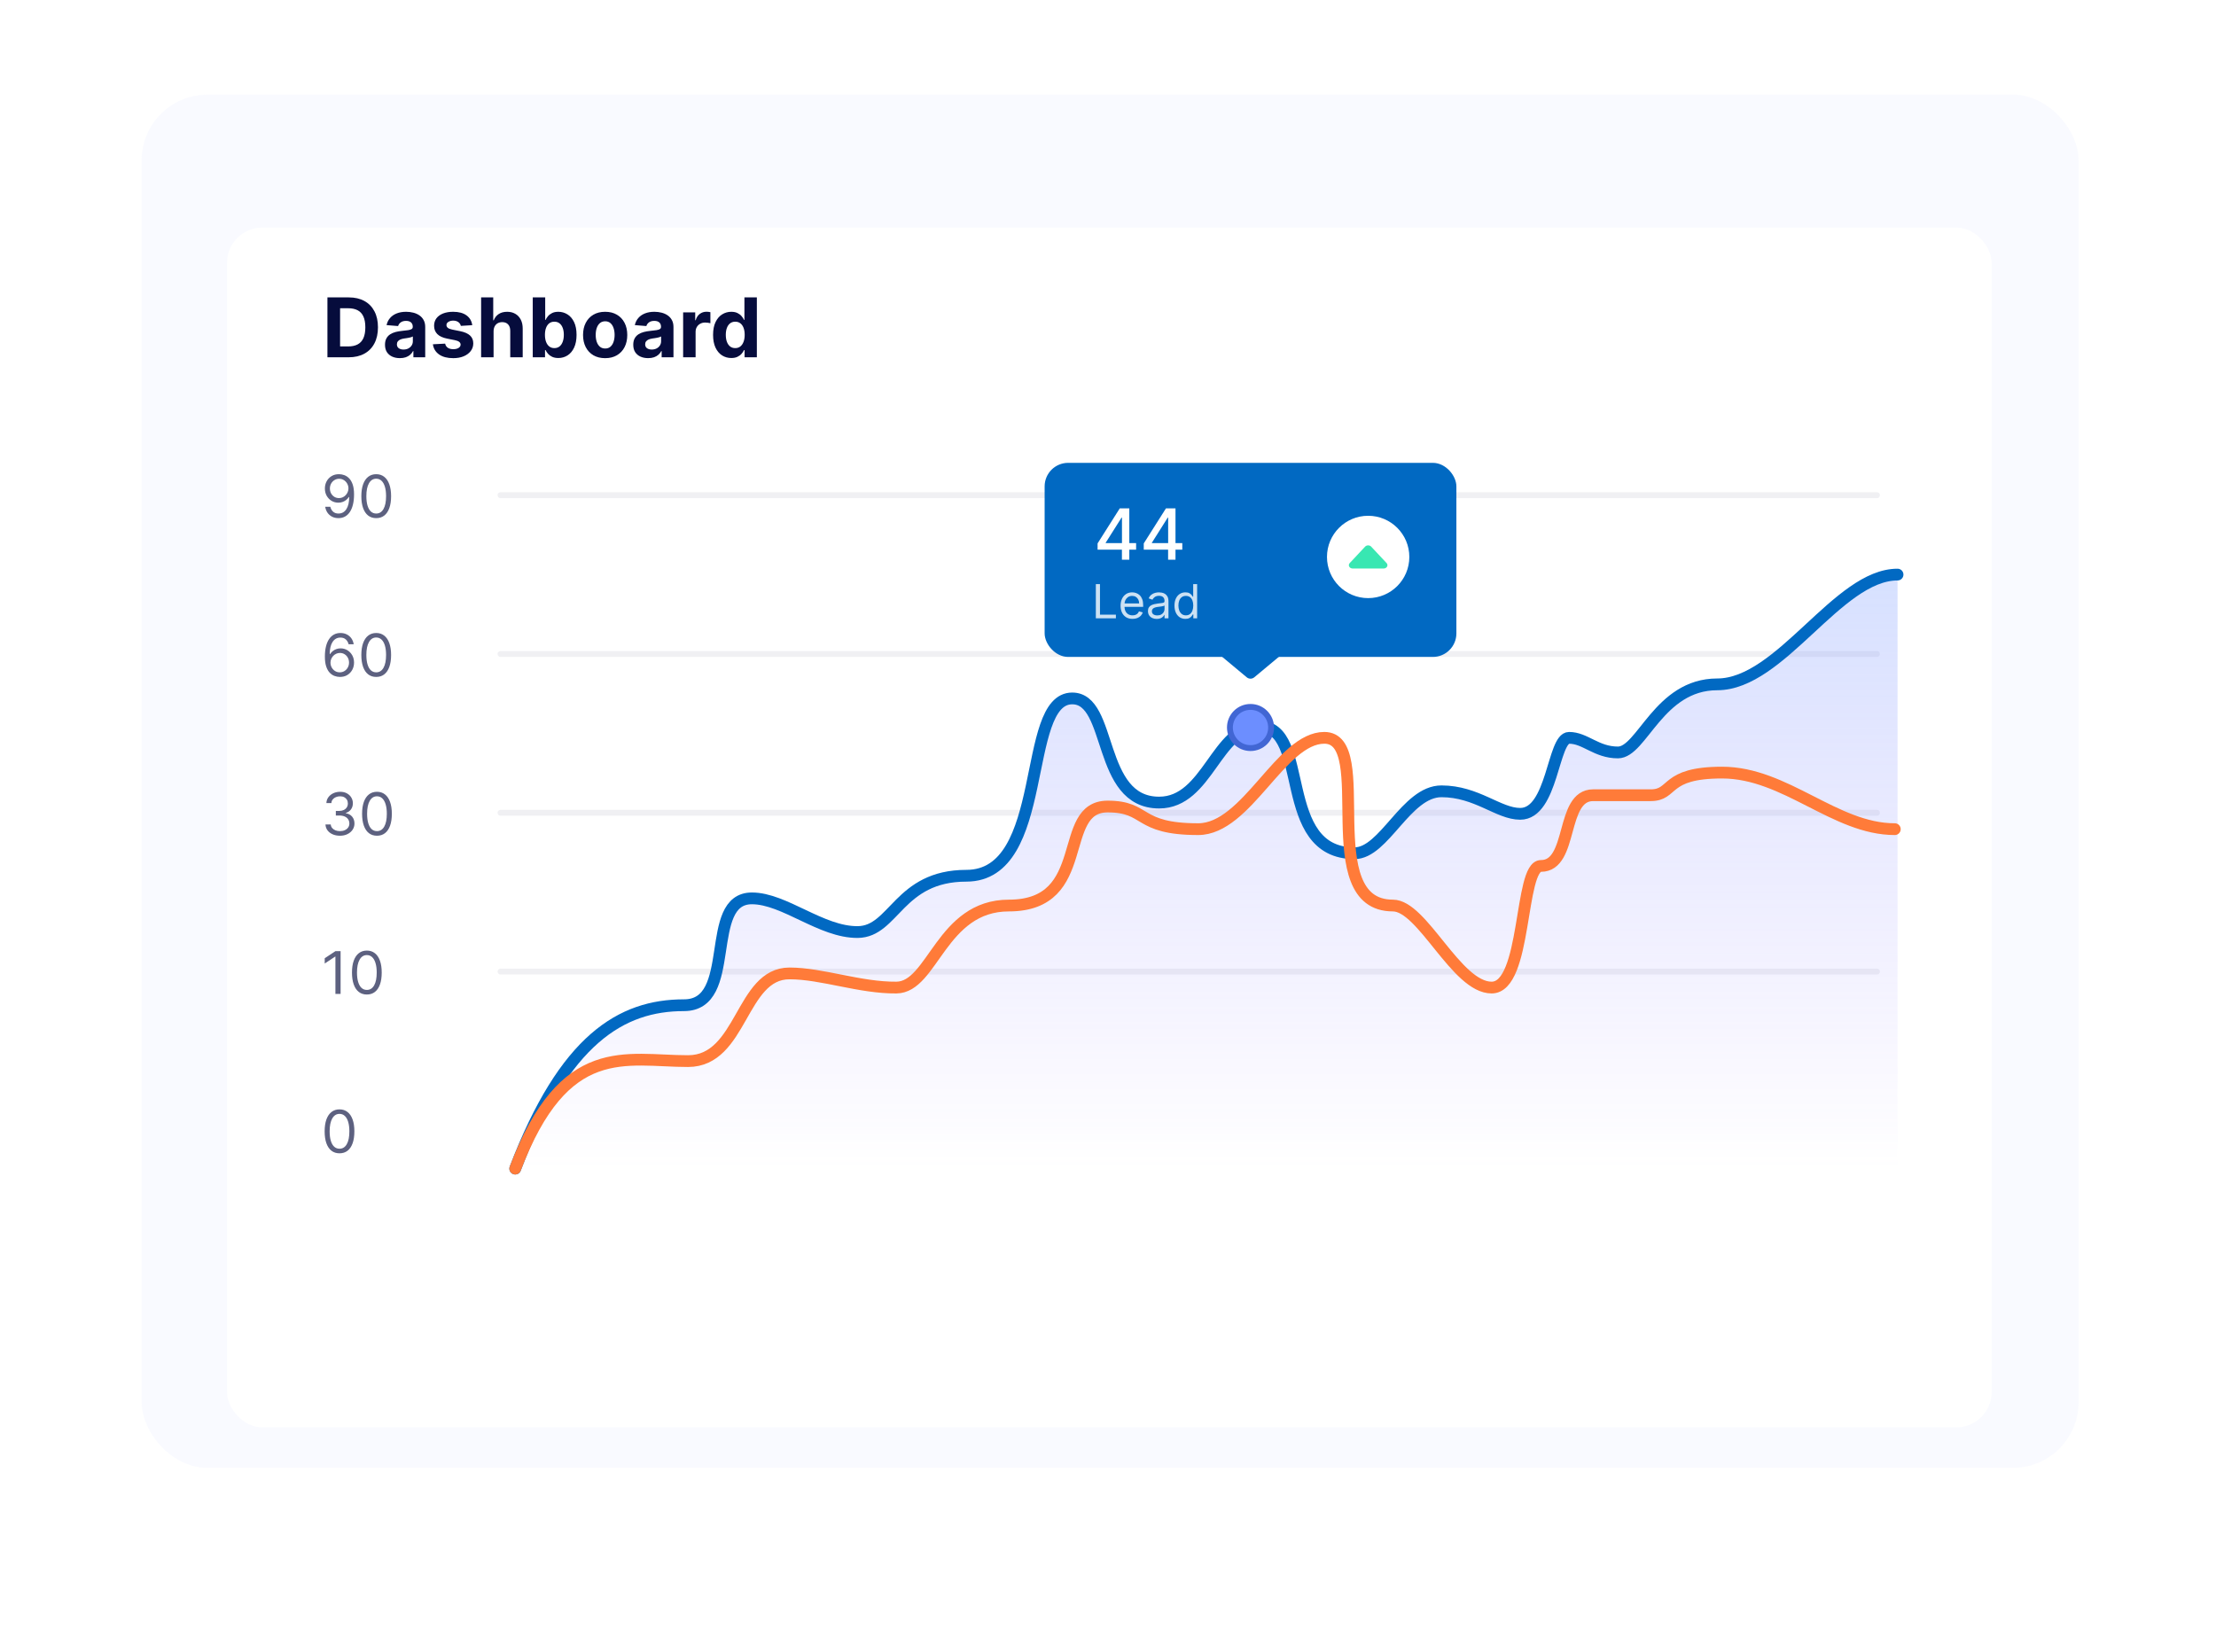 <svg width="405" height="302" viewBox="0 0 405 302" fill="none" xmlns="http://www.w3.org/2000/svg">
<line opacity="0.2" x1="91.478" y1="206.619" x2="343.036" y2="206.619" stroke="#B4B6C4" stroke-width="1.075" stroke-linecap="round"/>
<path d="M91.887 224.388H93.017L95.674 230.878H95.765L98.422 224.388H99.552V232.206H98.667V226.266H98.59L96.147 232.206H95.292L92.849 226.266H92.772V232.206H91.887V224.388ZM103.054 232.343C102.683 232.343 102.345 232.273 102.042 232.134C101.74 231.991 101.499 231.786 101.321 231.519C101.143 231.249 101.054 230.923 101.054 230.542C101.054 230.206 101.12 229.933 101.252 229.725C101.385 229.513 101.561 229.348 101.783 229.228C102.004 229.109 102.249 229.02 102.516 228.961C102.786 228.9 103.057 228.852 103.329 228.816C103.685 228.77 103.974 228.736 104.196 228.713C104.42 228.687 104.582 228.646 104.684 228.587C104.789 228.528 104.841 228.427 104.841 228.282V228.251C104.841 227.874 104.738 227.582 104.532 227.373C104.328 227.164 104.019 227.06 103.604 227.06C103.174 227.06 102.837 227.154 102.592 227.342C102.348 227.531 102.176 227.732 102.077 227.946L101.222 227.64C101.374 227.284 101.578 227.006 101.833 226.808C102.09 226.607 102.37 226.467 102.672 226.388C102.978 226.307 103.278 226.266 103.573 226.266C103.762 226.266 103.978 226.289 104.222 226.335C104.469 226.378 104.707 226.468 104.936 226.606C105.168 226.743 105.36 226.95 105.513 227.228C105.665 227.505 105.742 227.877 105.742 228.343V232.206H104.841V231.412H104.795C104.734 231.539 104.632 231.675 104.49 231.82C104.347 231.966 104.157 232.089 103.921 232.191C103.684 232.293 103.395 232.343 103.054 232.343ZM103.192 231.534C103.548 231.534 103.848 231.464 104.093 231.324C104.339 231.184 104.525 231.004 104.65 230.782C104.777 230.561 104.841 230.328 104.841 230.083V229.259C104.803 229.305 104.719 229.347 104.589 229.385C104.462 229.42 104.314 229.452 104.146 229.48C103.981 229.506 103.819 229.529 103.661 229.549C103.506 229.567 103.38 229.582 103.283 229.595C103.049 229.625 102.83 229.675 102.627 229.744C102.426 229.81 102.263 229.91 102.138 230.045C102.016 230.178 101.955 230.358 101.955 230.587C101.955 230.9 102.07 231.137 102.302 231.297C102.536 231.455 102.833 231.534 103.192 231.534ZM107.386 232.206V226.342H108.257V227.228H108.318C108.425 226.938 108.618 226.702 108.898 226.522C109.178 226.341 109.493 226.251 109.845 226.251C109.911 226.251 109.994 226.252 110.093 226.254C110.192 226.257 110.267 226.261 110.318 226.266V227.182C110.288 227.174 110.218 227.163 110.108 227.148C110.001 227.13 109.888 227.121 109.768 227.121C109.483 227.121 109.229 227.181 109.005 227.3C108.783 227.418 108.608 227.58 108.478 227.789C108.351 227.995 108.287 228.231 108.287 228.495V232.206H107.386Z" fill="#5D6180"/>
<path d="M151.334 232.206H150.342L153.213 224.388H154.19L157.061 232.206H156.068L153.732 225.625H153.671L151.334 232.206ZM151.701 229.152H155.702V229.992H151.701V229.152ZM158.156 234.405V226.342H159.027V227.274H159.134C159.2 227.172 159.291 227.042 159.409 226.884C159.528 226.724 159.699 226.581 159.92 226.457C160.144 226.329 160.447 226.266 160.829 226.266C161.322 226.266 161.758 226.389 162.134 226.636C162.511 226.883 162.805 227.233 163.016 227.686C163.227 228.139 163.333 228.674 163.333 229.289C163.333 229.91 163.227 230.449 163.016 230.904C162.805 231.357 162.512 231.708 162.138 231.958C161.764 232.205 161.333 232.328 160.844 232.328C160.467 232.328 160.166 232.266 159.939 232.141C159.713 232.014 159.538 231.87 159.416 231.71C159.294 231.547 159.2 231.412 159.134 231.305H159.057V234.405H158.156ZM159.042 229.274C159.042 229.717 159.107 230.108 159.237 230.446C159.367 230.782 159.556 231.046 159.806 231.236C160.055 231.425 160.36 231.519 160.722 231.519C161.098 231.519 161.413 231.42 161.665 231.221C161.919 231.02 162.11 230.75 162.237 230.412C162.367 230.071 162.432 229.692 162.432 229.274C162.432 228.862 162.368 228.49 162.241 228.159C162.117 227.826 161.927 227.563 161.672 227.369C161.42 227.173 161.104 227.075 160.722 227.075C160.355 227.075 160.047 227.168 159.798 227.354C159.549 227.537 159.36 227.794 159.233 228.125C159.106 228.453 159.042 228.836 159.042 229.274ZM164.707 232.206V226.342H165.578V227.228H165.639C165.746 226.938 165.939 226.702 166.219 226.522C166.499 226.341 166.815 226.251 167.166 226.251C167.232 226.251 167.315 226.252 167.414 226.254C167.513 226.257 167.588 226.261 167.639 226.266V227.182C167.609 227.174 167.539 227.163 167.429 227.148C167.322 227.13 167.209 227.121 167.09 227.121C166.805 227.121 166.55 227.181 166.326 227.3C166.105 227.418 165.929 227.58 165.799 227.789C165.672 227.995 165.608 228.231 165.608 228.495V232.206H164.707Z" fill="#5D6180"/>
<path d="M206.916 224.388H208.046L210.703 230.878H210.794L213.451 224.388H214.581V232.206H213.696V226.266H213.619L211.176 232.206H210.321L207.878 226.266H207.801V232.206H206.916V224.388ZM218.083 232.343C217.711 232.343 217.374 232.273 217.071 232.134C216.768 231.991 216.528 231.786 216.35 231.519C216.172 231.249 216.083 230.923 216.083 230.542C216.083 230.206 216.149 229.933 216.281 229.725C216.413 229.513 216.59 229.348 216.812 229.228C217.033 229.109 217.277 229.02 217.545 228.961C217.814 228.9 218.085 228.852 218.358 228.816C218.714 228.77 219.003 228.736 219.224 228.713C219.448 228.687 219.611 228.646 219.713 228.587C219.817 228.528 219.87 228.427 219.87 228.282V228.251C219.87 227.874 219.767 227.582 219.56 227.373C219.357 227.164 219.048 227.06 218.633 227.06C218.203 227.06 217.865 227.154 217.621 227.342C217.377 227.531 217.205 227.732 217.106 227.946L216.251 227.64C216.403 227.284 216.607 227.006 216.861 226.808C217.118 226.607 217.398 226.467 217.701 226.388C218.007 226.307 218.307 226.266 218.602 226.266C218.79 226.266 219.007 226.289 219.251 226.335C219.498 226.378 219.736 226.468 219.965 226.606C220.197 226.743 220.389 226.95 220.541 227.228C220.694 227.505 220.771 227.877 220.771 228.343V232.206H219.87V231.412H219.824C219.763 231.539 219.661 231.675 219.518 231.82C219.376 231.966 219.186 232.089 218.95 232.191C218.713 232.293 218.424 232.343 218.083 232.343ZM218.22 231.534C218.577 231.534 218.877 231.464 219.121 231.324C219.368 231.184 219.554 231.004 219.679 230.782C219.806 230.561 219.87 230.328 219.87 230.083V229.259C219.831 229.305 219.747 229.347 219.618 229.385C219.49 229.42 219.343 229.452 219.175 229.48C219.009 229.506 218.848 229.529 218.69 229.549C218.535 229.567 218.409 229.582 218.312 229.595C218.078 229.625 217.859 229.675 217.655 229.744C217.454 229.81 217.291 229.91 217.167 230.045C217.045 230.178 216.983 230.358 216.983 230.587C216.983 230.9 217.099 231.137 217.331 231.297C217.565 231.455 217.862 231.534 218.22 231.534ZM222.785 234.405C222.633 234.405 222.496 234.392 222.377 234.367C222.257 234.344 222.174 234.321 222.129 234.298L222.358 233.504C222.577 233.56 222.77 233.58 222.938 233.565C223.106 233.55 223.255 233.475 223.385 233.34C223.517 233.208 223.638 232.992 223.747 232.695L223.915 232.237L221.747 226.342H222.724L224.343 231.015H224.404L226.023 226.342H227L224.511 233.061C224.399 233.364 224.26 233.615 224.095 233.813C223.929 234.014 223.737 234.163 223.518 234.26C223.302 234.357 223.058 234.405 222.785 234.405Z" fill="#5D6180"/>
<path d="M269.036 224.388H269.983V229.977C269.983 230.475 269.891 230.899 269.708 231.248C269.525 231.597 269.266 231.861 268.933 232.042C268.599 232.223 268.206 232.313 267.753 232.313C267.326 232.313 266.945 232.235 266.612 232.08C266.278 231.922 266.016 231.698 265.825 231.408C265.634 231.118 265.539 230.773 265.539 230.374H266.471C266.471 230.595 266.525 230.788 266.635 230.954C266.747 231.117 266.899 231.244 267.093 231.336C267.286 231.427 267.506 231.473 267.753 231.473C268.026 231.473 268.257 231.416 268.448 231.301C268.639 231.187 268.784 231.019 268.883 230.797C268.985 230.573 269.036 230.3 269.036 229.977V224.388ZM275.453 229.809V226.342H276.354V232.206H275.453V231.213H275.392C275.255 231.511 275.041 231.764 274.751 231.973C274.461 232.179 274.094 232.282 273.651 232.282C273.285 232.282 272.959 232.202 272.674 232.042C272.389 231.879 272.165 231.635 272.002 231.309C271.839 230.981 271.758 230.567 271.758 230.068V226.342H272.659V230.007C272.659 230.435 272.778 230.776 273.018 231.03C273.259 231.285 273.567 231.412 273.942 231.412C274.166 231.412 274.393 231.355 274.625 231.24C274.859 231.126 275.055 230.95 275.213 230.713C275.373 230.477 275.453 230.175 275.453 229.809ZM278.905 228.679V232.206H278.004V226.342H278.875V227.258H278.951C279.089 226.961 279.297 226.721 279.577 226.541C279.857 226.357 280.219 226.266 280.662 226.266C281.059 226.266 281.406 226.347 281.704 226.51C282.001 226.671 282.233 226.915 282.399 227.243C282.564 227.569 282.647 227.981 282.647 228.48V232.206H281.746V228.541C281.746 228.081 281.626 227.722 281.387 227.465C281.148 227.205 280.819 227.075 280.402 227.075C280.114 227.075 279.857 227.138 279.631 227.262C279.407 227.387 279.23 227.569 279.1 227.808C278.97 228.047 278.905 228.338 278.905 228.679Z" fill="#5D6180"/>
<path d="M324.938 224.388H325.885V229.977C325.885 230.475 325.793 230.899 325.61 231.248C325.426 231.597 325.168 231.861 324.835 232.042C324.501 232.223 324.108 232.313 323.655 232.313C323.228 232.313 322.847 232.235 322.514 232.08C322.18 231.922 321.918 231.698 321.727 231.408C321.536 231.118 321.441 230.773 321.441 230.374H322.372C322.372 230.595 322.427 230.788 322.537 230.954C322.649 231.117 322.801 231.244 322.995 231.336C323.188 231.427 323.408 231.473 323.655 231.473C323.927 231.473 324.159 231.416 324.35 231.301C324.541 231.187 324.686 231.019 324.785 230.797C324.887 230.573 324.938 230.3 324.938 229.977V224.388ZM331.355 229.809V226.342H332.256V232.206H331.355V231.213H331.294C331.157 231.511 330.943 231.764 330.653 231.973C330.363 232.179 329.996 232.282 329.553 232.282C329.187 232.282 328.861 232.202 328.576 232.042C328.291 231.879 328.067 231.635 327.904 231.309C327.741 230.981 327.66 230.567 327.66 230.068V226.342H328.561V230.007C328.561 230.435 328.68 230.776 328.92 231.03C329.161 231.285 329.469 231.412 329.843 231.412C330.067 231.412 330.295 231.355 330.527 231.24C330.761 231.126 330.957 230.95 331.115 230.713C331.275 230.477 331.355 230.175 331.355 229.809ZM334.807 224.388V232.206H333.906V224.388H334.807Z" fill="#5D6180"/>
<rect x="25.89" y="17.308" width="354" height="251" rx="12" fill="#859BF3" fill-opacity="0.05"/>
<g filter="url(#filter0_d_631_1848)">
<rect x="41.488" y="33" width="322.511" height="219.307" rx="6.45" fill="white"/>
</g>
<line opacity="0.2" x1="91.478" y1="177.592" x2="343.036" y2="177.592" stroke="#B4B6C4" stroke-width="1.075" stroke-linecap="round"/>
<line opacity="0.2" x1="91.478" y1="148.566" x2="343.036" y2="148.566" stroke="#B4B6C4" stroke-width="1.075" stroke-linecap="round"/>
<line opacity="0.2" x1="91.478" y1="119.541" x2="343.036" y2="119.541" stroke="#B4B6C4" stroke-width="1.075" stroke-linecap="round"/>
<line opacity="0.2" x1="91.478" y1="90.515" x2="343.036" y2="90.515" stroke="#B4B6C4" stroke-width="1.075" stroke-linecap="round"/>
<path d="M62.095 123.736C61.774 123.731 61.453 123.67 61.133 123.553C60.812 123.435 60.519 123.238 60.255 122.961C59.99 122.681 59.778 122.303 59.617 121.827C59.457 121.349 59.377 120.748 59.377 120.025C59.377 119.333 59.441 118.719 59.571 118.185C59.701 117.648 59.889 117.196 60.136 116.83C60.383 116.461 60.681 116.181 61.03 115.99C61.381 115.799 61.777 115.704 62.217 115.704C62.655 115.704 63.044 115.791 63.385 115.967C63.729 116.14 64.009 116.382 64.225 116.692C64.441 117.003 64.581 117.36 64.645 117.765H63.713C63.627 117.414 63.459 117.122 63.209 116.891C62.96 116.659 62.629 116.543 62.217 116.543C61.611 116.543 61.134 116.807 60.785 117.334C60.439 117.861 60.265 118.6 60.262 119.552H60.323C60.466 119.335 60.635 119.151 60.831 118.998C61.03 118.843 61.248 118.723 61.488 118.639C61.727 118.555 61.98 118.513 62.248 118.513C62.695 118.513 63.105 118.625 63.477 118.849C63.848 119.071 64.146 119.377 64.37 119.769C64.594 120.159 64.706 120.605 64.706 121.109C64.706 121.593 64.598 122.036 64.382 122.438C64.165 122.837 63.861 123.156 63.469 123.392C63.08 123.626 62.622 123.741 62.095 123.736ZM62.095 122.896C62.415 122.896 62.703 122.816 62.958 122.655C63.215 122.495 63.417 122.28 63.565 122.01C63.715 121.74 63.79 121.44 63.79 121.109C63.79 120.786 63.717 120.492 63.572 120.227C63.43 119.96 63.232 119.748 62.98 119.59C62.731 119.432 62.446 119.353 62.125 119.353C61.883 119.353 61.658 119.402 61.45 119.498C61.241 119.592 61.058 119.722 60.9 119.888C60.745 120.053 60.622 120.243 60.533 120.456C60.444 120.668 60.4 120.89 60.4 121.125C60.4 121.435 60.472 121.725 60.617 121.995C60.765 122.265 60.966 122.482 61.221 122.648C61.478 122.813 61.769 122.896 62.095 122.896ZM68.757 123.736C68.182 123.736 67.692 123.579 67.288 123.266C66.883 122.951 66.574 122.494 66.36 121.896C66.146 121.295 66.039 120.57 66.039 119.72C66.039 118.875 66.146 118.153 66.36 117.555C66.576 116.954 66.887 116.496 67.291 116.181C67.699 115.863 68.187 115.704 68.757 115.704C69.328 115.704 69.815 115.863 70.22 116.181C70.627 116.496 70.937 116.954 71.151 117.555C71.367 118.153 71.476 118.875 71.476 119.72C71.476 120.57 71.369 121.295 71.155 121.896C70.941 122.494 70.632 122.951 70.227 123.266C69.823 123.579 69.333 123.736 68.757 123.736ZM68.757 122.896C69.328 122.896 69.77 122.621 70.086 122.071C70.401 121.522 70.559 120.738 70.559 119.72C70.559 119.043 70.487 118.466 70.342 117.99C70.199 117.514 69.993 117.152 69.723 116.902C69.456 116.653 69.134 116.528 68.757 116.528C68.192 116.528 67.751 116.807 67.433 117.364C67.115 117.919 66.956 118.704 66.956 119.72C66.956 120.397 67.027 120.972 67.169 121.445C67.312 121.919 67.517 122.279 67.784 122.526C68.054 122.772 68.378 122.896 68.757 122.896Z" fill="#5D6180"/>
<path d="M62.141 152.762C61.637 152.762 61.187 152.676 60.793 152.503C60.401 152.33 60.089 152.089 59.858 151.781C59.629 151.471 59.504 151.11 59.483 150.701H60.446C60.466 150.953 60.552 151.17 60.705 151.353C60.858 151.534 61.058 151.674 61.304 151.773C61.551 151.873 61.825 151.922 62.125 151.922C62.461 151.922 62.759 151.864 63.019 151.747C63.278 151.63 63.482 151.467 63.629 151.258C63.777 151.049 63.851 150.808 63.851 150.533C63.851 150.245 63.78 149.992 63.637 149.773C63.495 149.552 63.286 149.378 63.011 149.254C62.736 149.129 62.4 149.067 62.003 149.067H61.377V148.227H62.003C62.314 148.227 62.586 148.171 62.82 148.059C63.057 147.947 63.241 147.789 63.374 147.585C63.508 147.382 63.576 147.143 63.576 146.868C63.576 146.603 63.517 146.373 63.4 146.177C63.283 145.981 63.118 145.828 62.904 145.719C62.693 145.609 62.443 145.555 62.156 145.555C61.886 145.555 61.632 145.604 61.392 145.703C61.156 145.8 60.962 145.941 60.812 146.127C60.662 146.31 60.58 146.532 60.568 146.791H59.651C59.667 146.382 59.79 146.023 60.022 145.715C60.253 145.404 60.556 145.163 60.93 144.99C61.307 144.816 61.721 144.73 62.171 144.73C62.655 144.73 63.069 144.828 63.416 145.024C63.762 145.217 64.028 145.473 64.213 145.791C64.399 146.109 64.492 146.453 64.492 146.822C64.492 147.262 64.376 147.638 64.145 147.948C63.916 148.259 63.604 148.474 63.209 148.593V148.654C63.703 148.736 64.089 148.946 64.366 149.284C64.644 149.62 64.782 150.036 64.782 150.533C64.782 150.958 64.666 151.339 64.435 151.678C64.206 152.014 63.893 152.279 63.496 152.472C63.099 152.665 62.647 152.762 62.141 152.762ZM68.894 152.762C68.319 152.762 67.829 152.606 67.424 152.293C67.019 151.977 66.71 151.52 66.496 150.922C66.283 150.321 66.176 149.596 66.176 148.746C66.176 147.901 66.283 147.18 66.496 146.581C66.713 145.981 67.023 145.523 67.428 145.207C67.835 144.889 68.324 144.73 68.894 144.73C69.464 144.73 69.951 144.889 70.356 145.207C70.763 145.523 71.074 145.981 71.287 146.581C71.504 147.18 71.612 147.901 71.612 148.746C71.612 149.596 71.505 150.321 71.291 150.922C71.078 151.52 70.768 151.977 70.364 152.293C69.959 152.606 69.469 152.762 68.894 152.762ZM68.894 151.922C69.464 151.922 69.907 151.647 70.222 151.098C70.538 150.548 70.696 149.764 70.696 148.746C70.696 148.069 70.623 147.493 70.478 147.017C70.336 146.541 70.129 146.178 69.86 145.929C69.593 145.679 69.271 145.555 68.894 145.555C68.329 145.555 67.887 145.833 67.569 146.391C67.251 146.945 67.092 147.731 67.092 148.746C67.092 149.423 67.163 149.998 67.306 150.472C67.448 150.945 67.653 151.305 67.92 151.552C68.19 151.799 68.515 151.922 68.894 151.922Z" fill="#5D6180"/>
<path d="M62.248 173.861V181.68H61.301V174.854H61.255L59.346 176.121V175.159L61.301 173.861H62.248ZM67.046 181.787C66.471 181.787 65.981 181.63 65.576 181.317C65.172 181.001 64.862 180.545 64.649 179.946C64.435 179.346 64.328 178.621 64.328 177.77C64.328 176.926 64.435 176.204 64.649 175.606C64.865 175.005 65.176 174.547 65.58 174.232C65.987 173.913 66.476 173.754 67.046 173.754C67.616 173.754 68.104 173.913 68.508 174.232C68.915 174.547 69.226 175.005 69.44 175.606C69.656 176.204 69.764 176.926 69.764 177.77C69.764 178.621 69.657 179.346 69.444 179.946C69.23 180.545 68.921 181.001 68.516 181.317C68.111 181.63 67.621 181.787 67.046 181.787ZM67.046 180.947C67.616 180.947 68.059 180.672 68.375 180.122C68.69 179.572 68.848 178.788 68.848 177.77C68.848 177.093 68.776 176.517 68.63 176.041C68.488 175.565 68.282 175.202 68.012 174.953C67.745 174.704 67.423 174.579 67.046 174.579C66.481 174.579 66.04 174.858 65.722 175.415C65.403 175.97 65.244 176.755 65.244 177.77C65.244 178.447 65.316 179.023 65.458 179.496C65.601 179.969 65.805 180.33 66.073 180.576C66.343 180.823 66.667 180.947 67.046 180.947Z" fill="#5D6180"/>
<path d="M62.049 210.813C61.474 210.813 60.984 210.656 60.579 210.343C60.175 210.028 59.865 209.571 59.651 208.973C59.438 208.372 59.331 207.647 59.331 206.797C59.331 205.952 59.438 205.23 59.651 204.632C59.868 204.032 60.178 203.574 60.583 203.258C60.99 202.94 61.479 202.781 62.049 202.781C62.619 202.781 63.106 202.94 63.511 203.258C63.918 203.574 64.229 204.032 64.443 204.632C64.659 205.23 64.767 205.952 64.767 206.797C64.767 207.647 64.66 208.372 64.446 208.973C64.233 209.571 63.923 210.028 63.519 210.343C63.114 210.656 62.624 210.813 62.049 210.813ZM62.049 209.973C62.619 209.973 63.062 209.698 63.377 209.148C63.693 208.599 63.851 207.815 63.851 206.797C63.851 206.12 63.778 205.543 63.633 205.067C63.491 204.592 63.285 204.229 63.015 203.979C62.748 203.73 62.426 203.605 62.049 203.605C61.484 203.605 61.042 203.884 60.724 204.441C60.406 204.996 60.247 205.781 60.247 206.797C60.247 207.474 60.318 208.049 60.461 208.522C60.603 208.996 60.808 209.356 61.075 209.603C61.345 209.85 61.67 209.973 62.049 209.973Z" fill="#5D6180"/>
<path d="M61.988 86.677C62.309 86.68 62.629 86.741 62.95 86.86C63.271 86.98 63.563 87.179 63.828 87.456C64.093 87.731 64.305 88.106 64.466 88.582C64.626 89.058 64.706 89.655 64.706 90.373C64.706 91.067 64.64 91.685 64.507 92.224C64.378 92.761 64.189 93.214 63.943 93.583C63.698 93.952 63.4 94.232 63.049 94.423C62.7 94.614 62.306 94.709 61.866 94.709C61.428 94.709 61.037 94.623 60.694 94.45C60.353 94.274 60.073 94.031 59.854 93.721C59.638 93.408 59.499 93.045 59.438 92.633H60.369C60.453 92.992 60.62 93.288 60.869 93.522C61.121 93.754 61.453 93.87 61.866 93.87C62.469 93.87 62.945 93.606 63.294 93.079C63.645 92.552 63.82 91.808 63.82 90.846H63.759C63.617 91.06 63.447 91.244 63.252 91.4C63.056 91.555 62.838 91.674 62.599 91.758C62.359 91.842 62.105 91.884 61.835 91.884C61.387 91.884 60.976 91.774 60.602 91.552C60.23 91.328 59.933 91.022 59.709 90.632C59.487 90.24 59.377 89.792 59.377 89.288C59.377 88.81 59.483 88.372 59.697 87.975C59.914 87.576 60.217 87.257 60.606 87.021C60.998 86.784 61.459 86.67 61.988 86.677ZM61.988 87.517C61.667 87.517 61.378 87.597 61.121 87.758C60.867 87.915 60.664 88.129 60.514 88.399C60.367 88.666 60.293 88.963 60.293 89.288C60.293 89.614 60.364 89.911 60.507 90.178C60.652 90.443 60.849 90.654 61.098 90.812C61.35 90.967 61.637 91.044 61.957 91.044C62.199 91.044 62.424 90.998 62.633 90.903C62.842 90.807 63.024 90.675 63.179 90.51C63.337 90.342 63.46 90.153 63.549 89.941C63.638 89.728 63.683 89.505 63.683 89.273C63.683 88.968 63.609 88.681 63.462 88.414C63.316 88.147 63.115 87.931 62.858 87.765C62.604 87.6 62.314 87.517 61.988 87.517ZM68.757 94.709C68.182 94.709 67.692 94.553 67.288 94.24C66.883 93.924 66.574 93.467 66.36 92.869C66.146 92.269 66.039 91.543 66.039 90.693C66.039 89.848 66.146 89.127 66.36 88.529C66.576 87.928 66.887 87.47 67.291 87.154C67.699 86.836 68.187 86.677 68.757 86.677C69.328 86.677 69.815 86.836 70.22 87.154C70.627 87.47 70.937 87.928 71.151 88.529C71.367 89.127 71.476 89.848 71.476 90.693C71.476 91.543 71.369 92.269 71.155 92.869C70.941 93.467 70.632 93.924 70.227 94.24C69.823 94.553 69.333 94.709 68.757 94.709ZM68.757 93.87C69.328 93.87 69.77 93.595 70.086 93.045C70.401 92.495 70.559 91.711 70.559 90.693C70.559 90.016 70.487 89.44 70.342 88.964C70.199 88.488 69.993 88.125 69.723 87.876C69.456 87.626 69.134 87.502 68.757 87.502C68.192 87.502 67.751 87.781 67.433 88.338C67.115 88.893 66.956 89.678 66.956 90.693C66.956 91.37 67.027 91.945 67.169 92.419C67.312 92.892 67.517 93.252 67.784 93.499C68.054 93.746 68.378 93.87 68.757 93.87Z" fill="#5D6180"/>
<path d="M63.722 65.308H59.842V54.362H63.754C64.855 54.362 65.802 54.581 66.597 55.019C67.392 55.454 68.003 56.079 68.43 56.895C68.862 57.711 69.077 58.687 69.077 59.824C69.077 60.964 68.862 61.944 68.43 62.764C68.003 63.583 67.388 64.212 66.586 64.65C65.788 65.088 64.833 65.308 63.722 65.308ZM62.156 63.325H63.626C64.31 63.325 64.885 63.204 65.352 62.961C65.822 62.715 66.175 62.336 66.41 61.823C66.649 61.306 66.768 60.64 66.768 59.824C66.768 59.015 66.649 58.354 66.41 57.841C66.175 57.328 65.824 56.95 65.357 56.708C64.89 56.466 64.315 56.345 63.631 56.345H62.156V63.325ZM73.09 65.463C72.566 65.463 72.099 65.372 71.689 65.19C71.279 65.005 70.955 64.732 70.716 64.372C70.481 64.009 70.364 63.556 70.364 63.015C70.364 62.559 70.448 62.176 70.615 61.866C70.782 61.556 71.01 61.306 71.299 61.117C71.588 60.929 71.915 60.786 72.282 60.69C72.653 60.594 73.041 60.526 73.448 60.487C73.925 60.437 74.31 60.391 74.602 60.348C74.894 60.301 75.106 60.234 75.238 60.145C75.37 60.056 75.436 59.924 75.436 59.749V59.717C75.436 59.379 75.329 59.117 75.115 58.931C74.905 58.746 74.606 58.654 74.217 58.654C73.808 58.654 73.481 58.744 73.239 58.926C72.997 59.104 72.837 59.329 72.758 59.599L70.652 59.428C70.759 58.93 70.969 58.498 71.283 58.135C71.597 57.768 72.001 57.487 72.496 57.291C72.995 57.091 73.572 56.991 74.228 56.991C74.684 56.991 75.121 57.045 75.537 57.152C75.958 57.259 76.33 57.424 76.654 57.649C76.982 57.873 77.24 58.162 77.429 58.515C77.618 58.864 77.713 59.282 77.713 59.771V65.308H75.553V64.169H75.489C75.357 64.426 75.181 64.652 74.96 64.848C74.739 65.04 74.474 65.192 74.164 65.302C73.854 65.409 73.496 65.463 73.09 65.463ZM73.742 63.891C74.076 63.891 74.372 63.825 74.629 63.694C74.885 63.558 75.087 63.376 75.233 63.148C75.379 62.92 75.452 62.662 75.452 62.373V61.502C75.381 61.549 75.283 61.591 75.158 61.63C75.037 61.666 74.9 61.7 74.746 61.732C74.593 61.761 74.44 61.787 74.287 61.812C74.133 61.834 73.995 61.853 73.87 61.871C73.603 61.91 73.369 61.973 73.17 62.058C72.97 62.144 72.815 62.259 72.705 62.406C72.594 62.548 72.539 62.726 72.539 62.94C72.539 63.25 72.651 63.487 72.876 63.651C73.104 63.811 73.392 63.891 73.742 63.891ZM86.309 59.439L84.225 59.568C84.189 59.389 84.113 59.229 83.995 59.087C83.878 58.94 83.723 58.825 83.53 58.739C83.341 58.65 83.115 58.605 82.852 58.605C82.499 58.605 82.201 58.68 81.959 58.83C81.717 58.976 81.596 59.172 81.596 59.418C81.596 59.614 81.674 59.779 81.831 59.915C81.987 60.05 82.257 60.159 82.638 60.241L84.124 60.54C84.922 60.704 85.517 60.968 85.909 61.331C86.301 61.695 86.496 62.172 86.496 62.764C86.496 63.302 86.338 63.774 86.021 64.18C85.707 64.586 85.276 64.903 84.728 65.131C84.182 65.356 83.553 65.468 82.841 65.468C81.754 65.468 80.888 65.242 80.243 64.789C79.602 64.333 79.226 63.713 79.116 62.929L81.355 62.812C81.423 63.143 81.587 63.396 81.847 63.571C82.107 63.742 82.44 63.827 82.846 63.827C83.245 63.827 83.566 63.751 83.808 63.597C84.054 63.441 84.179 63.239 84.182 62.993C84.179 62.787 84.091 62.617 83.92 62.486C83.749 62.35 83.486 62.247 83.129 62.176L81.708 61.892C80.906 61.732 80.309 61.454 79.917 61.059C79.529 60.663 79.335 60.159 79.335 59.546C79.335 59.019 79.477 58.565 79.762 58.183C80.051 57.802 80.455 57.508 80.975 57.301C81.499 57.095 82.112 56.991 82.814 56.991C83.851 56.991 84.667 57.211 85.262 57.649C85.861 58.087 86.21 58.684 86.309 59.439ZM90.207 60.562V65.308H87.93V54.362H90.143V58.547H90.239C90.424 58.062 90.724 57.683 91.137 57.408C91.55 57.13 92.069 56.991 92.692 56.991C93.262 56.991 93.76 57.116 94.183 57.365C94.611 57.611 94.942 57.966 95.178 58.429C95.416 58.889 95.534 59.439 95.53 60.081V65.308H93.254V60.487C93.257 59.981 93.129 59.587 92.869 59.306C92.612 59.024 92.252 58.883 91.789 58.883C91.479 58.883 91.205 58.949 90.966 59.081C90.731 59.213 90.546 59.405 90.41 59.658C90.278 59.908 90.211 60.209 90.207 60.562ZM97.365 65.308V54.362H99.642V58.477H99.711C99.811 58.256 99.955 58.032 100.144 57.804C100.336 57.572 100.586 57.38 100.892 57.227C101.202 57.07 101.587 56.991 102.047 56.991C102.645 56.991 103.198 57.148 103.704 57.462C104.21 57.772 104.614 58.24 104.917 58.867C105.22 59.491 105.371 60.273 105.371 61.214C105.371 62.129 105.223 62.903 104.928 63.533C104.635 64.16 104.236 64.636 103.73 64.96C103.228 65.281 102.665 65.441 102.041 65.441C101.6 65.441 101.224 65.368 100.914 65.222C100.607 65.076 100.356 64.892 100.16 64.672C99.964 64.447 99.814 64.221 99.711 63.993H99.61V65.308H97.365ZM99.594 61.203C99.594 61.691 99.661 62.117 99.797 62.48C99.932 62.844 100.128 63.127 100.385 63.33C100.641 63.53 100.953 63.629 101.32 63.629C101.69 63.629 102.004 63.528 102.261 63.325C102.517 63.118 102.711 62.833 102.843 62.47C102.979 62.103 103.046 61.68 103.046 61.203C103.046 60.729 102.98 60.312 102.848 59.952C102.717 59.592 102.522 59.311 102.266 59.108C102.009 58.905 101.694 58.803 101.32 58.803C100.949 58.803 100.636 58.901 100.379 59.097C100.126 59.293 99.932 59.571 99.797 59.931C99.661 60.291 99.594 60.715 99.594 61.203ZM110.6 65.468C109.769 65.468 109.051 65.292 108.446 64.939C107.843 64.582 107.379 64.087 107.051 63.453C106.723 62.815 106.559 62.076 106.559 61.235C106.559 60.387 106.723 59.646 107.051 59.012C107.379 58.374 107.843 57.879 108.446 57.526C109.051 57.169 109.769 56.991 110.6 56.991C111.43 56.991 112.146 57.169 112.748 57.526C113.354 57.879 113.821 58.374 114.148 59.012C114.476 59.646 114.64 60.387 114.64 61.235C114.64 62.076 114.476 62.815 114.148 63.453C113.821 64.087 113.354 64.582 112.748 64.939C112.146 65.292 111.43 65.468 110.6 65.468ZM110.61 63.704C110.988 63.704 111.303 63.597 111.556 63.383C111.809 63.166 112 62.87 112.128 62.496C112.26 62.122 112.326 61.696 112.326 61.219C112.326 60.742 112.26 60.316 112.128 59.942C112 59.568 111.809 59.272 111.556 59.054C111.303 58.837 110.988 58.728 110.61 58.728C110.229 58.728 109.908 58.837 109.648 59.054C109.392 59.272 109.197 59.568 109.066 59.942C108.937 60.316 108.873 60.742 108.873 61.219C108.873 61.696 108.937 62.122 109.066 62.496C109.197 62.87 109.392 63.166 109.648 63.383C109.908 63.597 110.229 63.704 110.61 63.704ZM118.462 65.463C117.938 65.463 117.471 65.372 117.061 65.19C116.651 65.005 116.327 64.732 116.088 64.372C115.853 64.009 115.736 63.556 115.736 63.015C115.736 62.559 115.819 62.176 115.987 61.866C116.154 61.556 116.382 61.306 116.671 61.117C116.96 60.929 117.287 60.786 117.654 60.69C118.025 60.594 118.413 60.526 118.82 60.487C119.297 60.437 119.682 60.391 119.974 60.348C120.266 60.301 120.478 60.234 120.61 60.145C120.742 60.056 120.808 59.924 120.808 59.749V59.717C120.808 59.379 120.701 59.117 120.487 58.931C120.277 58.746 119.978 58.654 119.589 58.654C119.179 58.654 118.853 58.744 118.611 58.926C118.369 59.104 118.209 59.329 118.13 59.599L116.024 59.428C116.131 58.93 116.341 58.498 116.655 58.135C116.969 57.768 117.373 57.487 117.868 57.291C118.367 57.091 118.944 56.991 119.6 56.991C120.056 56.991 120.492 57.045 120.909 57.152C121.33 57.259 121.702 57.424 122.026 57.649C122.354 57.873 122.613 58.162 122.801 58.515C122.99 58.864 123.085 59.282 123.085 59.771V65.308H120.925V64.169H120.861C120.729 64.426 120.553 64.652 120.332 64.848C120.111 65.04 119.846 65.192 119.536 65.302C119.226 65.409 118.868 65.463 118.462 65.463ZM119.114 63.891C119.448 63.891 119.744 63.825 120.001 63.694C120.257 63.558 120.459 63.376 120.605 63.148C120.751 62.92 120.824 62.662 120.824 62.373V61.502C120.753 61.549 120.655 61.591 120.53 61.63C120.409 61.666 120.272 61.7 120.118 61.732C119.965 61.761 119.812 61.787 119.659 61.812C119.506 61.834 119.367 61.853 119.242 61.871C118.975 61.91 118.741 61.973 118.542 62.058C118.342 62.144 118.187 62.259 118.077 62.406C117.966 62.548 117.911 62.726 117.911 62.94C117.911 63.25 118.023 63.487 118.248 63.651C118.476 63.811 118.764 63.891 119.114 63.891ZM124.851 65.308V57.098H127.058V58.531H127.144C127.294 58.021 127.545 57.636 127.897 57.376C128.25 57.112 128.656 56.981 129.116 56.981C129.23 56.981 129.353 56.988 129.485 57.002C129.617 57.016 129.732 57.036 129.832 57.061V59.081C129.725 59.049 129.577 59.02 129.389 58.996C129.2 58.971 129.027 58.958 128.87 58.958C128.535 58.958 128.236 59.031 127.972 59.177C127.712 59.32 127.506 59.519 127.352 59.776C127.203 60.032 127.128 60.328 127.128 60.663V65.308H124.851ZM133.652 65.441C133.029 65.441 132.464 65.281 131.958 64.96C131.456 64.636 131.057 64.16 130.761 63.533C130.469 62.903 130.323 62.129 130.323 61.214C130.323 60.273 130.474 59.491 130.777 58.867C131.08 58.24 131.482 57.772 131.985 57.462C132.491 57.148 133.045 56.991 133.647 56.991C134.107 56.991 134.49 57.07 134.796 57.227C135.106 57.38 135.355 57.572 135.544 57.804C135.737 58.032 135.883 58.256 135.983 58.477H136.052V54.362H138.324V65.308H136.079V63.993H135.983C135.876 64.221 135.724 64.447 135.528 64.672C135.336 64.892 135.085 65.076 134.775 65.222C134.468 65.368 134.094 65.441 133.652 65.441ZM134.374 63.629C134.741 63.629 135.051 63.53 135.304 63.33C135.56 63.127 135.756 62.844 135.892 62.48C136.031 62.117 136.1 61.691 136.1 61.203C136.1 60.715 136.032 60.291 135.897 59.931C135.762 59.571 135.566 59.293 135.309 59.097C135.053 58.901 134.741 58.803 134.374 58.803C134 58.803 133.684 58.905 133.428 59.108C133.171 59.311 132.977 59.592 132.845 59.952C132.713 60.312 132.648 60.729 132.648 61.203C132.648 61.68 132.713 62.103 132.845 62.47C132.981 62.833 133.175 63.118 133.428 63.325C133.684 63.528 134 63.629 134.374 63.629Z" fill="#060C3C"/>
<path opacity="0.4" d="M125.011 183.743C113.599 183.743 103.179 189.917 94.165 213.607H346.799V105.028C335.854 105.028 325.464 125.093 313.842 125.093C303.136 125.093 300.083 137.539 295.694 137.539C291.724 137.539 289.739 134.868 286.762 134.868C283.785 134.868 283.785 148.759 277.831 148.759C273.862 148.759 269.893 144.643 263.442 144.643C256.992 144.643 252.987 155.961 247.565 155.961C233.176 155.961 239.626 132.81 230.199 132.81C222.26 132.81 220.772 146.701 211.841 146.701C200.429 146.701 203.406 127.665 195.963 127.665C186.536 127.665 191.996 160.077 176.613 160.077C164.208 160.077 163.438 170.299 156.766 170.367C150.093 170.434 143.369 164.212 137.415 164.212C128.484 164.212 134.934 183.743 125.011 183.743Z" fill="url(#paint0_linear_631_1848)"/>
<path d="M94.165 213.607C103.179 189.917 113.599 183.743 125.011 183.743C134.934 183.743 128.484 164.212 137.415 164.212C143.369 164.212 150.093 170.434 156.766 170.367C163.438 170.299 164.208 160.077 176.613 160.077C191.996 160.077 186.536 127.665 195.963 127.665C203.406 127.665 200.429 146.701 211.841 146.701C220.772 146.701 222.26 132.81 230.199 132.81C239.626 132.81 233.176 155.961 247.565 155.961C252.987 155.961 256.992 144.643 263.442 144.643C269.893 144.643 273.862 148.759 277.831 148.759C283.785 148.759 283.785 134.868 286.762 134.868C289.739 134.868 291.724 137.539 295.694 137.539C300.083 137.539 303.136 125.093 313.843 125.093C325.464 125.093 335.854 105.028 346.799 105.028" stroke="#0169C2" stroke-width="2.15" stroke-linecap="round" stroke-linejoin="round"/>
<path d="M94.165 213.606C103.179 189.916 114.333 193.959 125.745 193.959C135.668 193.959 135.36 177.93 144.291 177.93C150.245 177.93 157.167 180.583 163.84 180.516C170.513 180.448 171.988 165.521 184.392 165.521C199.775 165.521 193.01 147.425 202.437 147.425C209.88 147.425 207.567 151.561 218.979 151.561C227.91 151.561 234.098 134.867 242.036 134.867C251.464 134.867 240.179 165.521 254.568 165.521C259.99 165.521 266.163 180.516 272.613 180.516C279.063 180.516 277.666 158.283 281.636 158.283C287.59 158.283 285.145 145.357 291.16 145.357C297.175 145.357 297.717 145.357 301.686 145.357C306.075 145.357 304.012 141.221 314.719 141.221C326.34 141.221 335.352 151.561 346.298 151.561" stroke="#FF7B39" stroke-width="2.15" stroke-linecap="round" stroke-linejoin="round"/>
<path d="M229.234 123.805C228.835 124.138 228.256 124.138 227.857 123.805L220.207 117.43C218.662 116.143 219.573 113.629 221.584 113.629L235.507 113.629C237.518 113.629 238.428 116.143 236.884 117.43L229.234 123.805Z" fill="#0169C2"/>
<rect x="190.919" y="84.603" width="75.253" height="35.476" rx="4.3" fill="#0169C2"/>
<path d="M200.596 100.475V99.33L204.65 92.925H205.552V94.611H204.98L202.08 99.202V99.275H207.637V100.475H200.596ZM205.044 102.308V100.127L205.053 99.605V92.925H206.395V102.308H205.044ZM209.036 100.475V99.33L213.091 92.925H213.993V94.611H213.42L210.521 99.202V99.275H216.078V100.475H209.036ZM213.485 102.308V100.127L213.494 99.605V92.925H214.836V102.308H213.485Z" fill="white"/>
<path opacity="0.8" d="M200.277 113.027V106.773H201.034V112.355H203.942V113.027H200.277ZM206.984 113.125C206.532 113.125 206.142 113.025 205.814 112.826C205.488 112.624 205.237 112.343 205.06 111.983C204.885 111.62 204.797 111.199 204.797 110.718C204.797 110.238 204.885 109.814 205.06 109.448C205.237 109.079 205.483 108.792 205.799 108.587C206.116 108.379 206.487 108.275 206.91 108.275C207.155 108.275 207.396 108.316 207.634 108.397C207.872 108.479 208.089 108.611 208.285 108.794C208.48 108.976 208.636 109.216 208.752 109.515C208.868 109.814 208.926 110.183 208.926 110.621V110.926H205.31V110.303H208.193C208.193 110.038 208.14 109.802 208.034 109.595C207.93 109.387 207.782 109.223 207.588 109.103C207.397 108.983 207.171 108.923 206.91 108.923C206.623 108.923 206.375 108.994 206.165 109.136C205.958 109.277 205.798 109.46 205.686 109.686C205.574 109.912 205.518 110.154 205.518 110.413V110.828C205.518 111.183 205.579 111.483 205.701 111.729C205.825 111.974 205.997 112.16 206.217 112.288C206.437 112.414 206.693 112.478 206.984 112.478C207.173 112.478 207.344 112.451 207.497 112.398C207.652 112.343 207.785 112.262 207.897 112.154C208.009 112.044 208.095 111.908 208.156 111.745L208.853 111.94C208.78 112.176 208.656 112.384 208.483 112.563C208.31 112.74 208.096 112.879 207.842 112.978C207.587 113.076 207.301 113.125 206.984 113.125ZM211.403 113.137C211.106 113.137 210.836 113.081 210.594 112.969C210.351 112.855 210.159 112.691 210.016 112.478C209.874 112.262 209.803 112.001 209.803 111.696C209.803 111.427 209.856 111.209 209.961 111.042C210.067 110.873 210.209 110.741 210.386 110.645C210.563 110.549 210.759 110.478 210.972 110.431C211.188 110.383 211.405 110.344 211.623 110.315C211.908 110.279 212.139 110.251 212.316 110.233C212.495 110.212 212.626 110.179 212.707 110.132C212.791 110.085 212.832 110.004 212.832 109.888V109.863C212.832 109.562 212.75 109.328 212.585 109.161C212.422 108.994 212.175 108.91 211.843 108.91C211.499 108.91 211.229 108.986 211.033 109.136C210.838 109.287 210.701 109.448 210.621 109.619L209.937 109.375C210.059 109.09 210.222 108.868 210.426 108.709C210.631 108.548 210.855 108.436 211.098 108.373C211.342 108.308 211.582 108.275 211.818 108.275C211.969 108.275 212.142 108.294 212.338 108.33C212.535 108.365 212.725 108.437 212.909 108.547C213.094 108.657 213.248 108.823 213.37 109.045C213.492 109.267 213.553 109.564 213.553 109.937V113.027H212.832V112.392H212.796C212.747 112.494 212.665 112.603 212.551 112.719C212.437 112.835 212.286 112.934 212.096 113.015C211.907 113.097 211.676 113.137 211.403 113.137ZM211.513 112.49C211.798 112.49 212.038 112.434 212.234 112.322C212.431 112.21 212.58 112.065 212.68 111.888C212.781 111.711 212.832 111.525 212.832 111.329V110.67C212.802 110.706 212.735 110.74 212.631 110.77C212.529 110.799 212.411 110.824 212.276 110.847C212.144 110.867 212.015 110.885 211.889 110.902C211.764 110.916 211.664 110.928 211.586 110.938C211.399 110.963 211.224 111.002 211.061 111.057C210.9 111.11 210.77 111.191 210.67 111.299C210.572 111.405 210.523 111.549 210.523 111.732C210.523 111.983 210.616 112.172 210.801 112.3C210.989 112.427 211.226 112.49 211.513 112.49ZM216.64 113.125C216.249 113.125 215.904 113.026 215.605 112.829C215.305 112.629 215.071 112.348 214.902 111.986C214.733 111.621 214.649 111.191 214.649 110.694C214.649 110.201 214.733 109.774 214.902 109.411C215.071 109.049 215.306 108.769 215.608 108.571C215.909 108.374 216.257 108.275 216.652 108.275C216.958 108.275 217.199 108.326 217.376 108.428C217.555 108.528 217.692 108.642 217.785 108.77C217.881 108.896 217.955 109 218.008 109.081H218.069V106.773H218.79V113.027H218.094V112.307H218.008C217.955 112.392 217.88 112.5 217.782 112.63C217.684 112.759 217.545 112.874 217.364 112.975C217.183 113.075 216.941 113.125 216.64 113.125ZM216.738 112.478C217.027 112.478 217.271 112.402 217.471 112.252C217.67 112.099 217.822 111.888 217.926 111.619C218.03 111.349 218.081 111.036 218.081 110.682C218.081 110.332 218.031 110.025 217.929 109.763C217.827 109.498 217.676 109.292 217.477 109.146C217.277 108.997 217.031 108.923 216.738 108.923C216.432 108.923 216.178 109.001 215.974 109.158C215.773 109.313 215.621 109.523 215.519 109.79C215.419 110.055 215.369 110.352 215.369 110.682C215.369 111.016 215.42 111.319 215.522 111.592C215.626 111.863 215.779 112.079 215.98 112.239C216.184 112.398 216.436 112.478 216.738 112.478Z" fill="white"/>
<circle cx="250.046" cy="101.804" r="7.525" fill="white"/>
<path d="M250.598 99.916C250.313 99.613 249.778 99.613 249.494 99.916L246.677 102.924C246.302 103.324 246.632 103.921 247.229 103.921L252.862 103.921C253.459 103.921 253.789 103.324 253.414 102.924L250.598 99.916Z" fill="#38E7B2"/>
<circle cx="228.545" cy="132.979" r="3.763" fill="#6C8EFF" stroke="#4166D4" stroke-width="1.075"/>
<defs>
<filter id="filter0_d_631_1848" x="0.637" y="0.749" width="404.214" height="301.01" filterUnits="userSpaceOnUse" color-interpolation-filters="sRGB">
<feFlood flood-opacity="0" result="BackgroundImageFix"/>
<feColorMatrix in="SourceAlpha" type="matrix" values="0 0 0 0 0 0 0 0 0 0 0 0 0 0 0 0 0 0 127 0" result="hardAlpha"/>
<feMorphology radius="2.15" operator="erode" in="SourceAlpha" result="effect1_dropShadow_631_1848"/>
<feOffset dy="8.6"/>
<feGaussianBlur stdDeviation="21.501"/>
<feColorMatrix type="matrix" values="0 0 0 0 0.024 0 0 0 0 0.047 0 0 0 0 0.231 0 0 0 0.08 0"/>
<feBlend mode="normal" in2="BackgroundImageFix" result="effect1_dropShadow_631_1848"/>
<feBlend mode="normal" in="SourceGraphic" in2="effect1_dropShadow_631_1848" result="shape"/>
</filter>
<linearGradient id="paint0_linear_631_1848" x1="220.482" y1="72.972" x2="220.482" y2="213.607" gradientUnits="userSpaceOnUse">
<stop stop-color="#74A9FF"/>
<stop offset="1" stop-color="#9374FF" stop-opacity="0"/>
</linearGradient>
</defs>
</svg>
